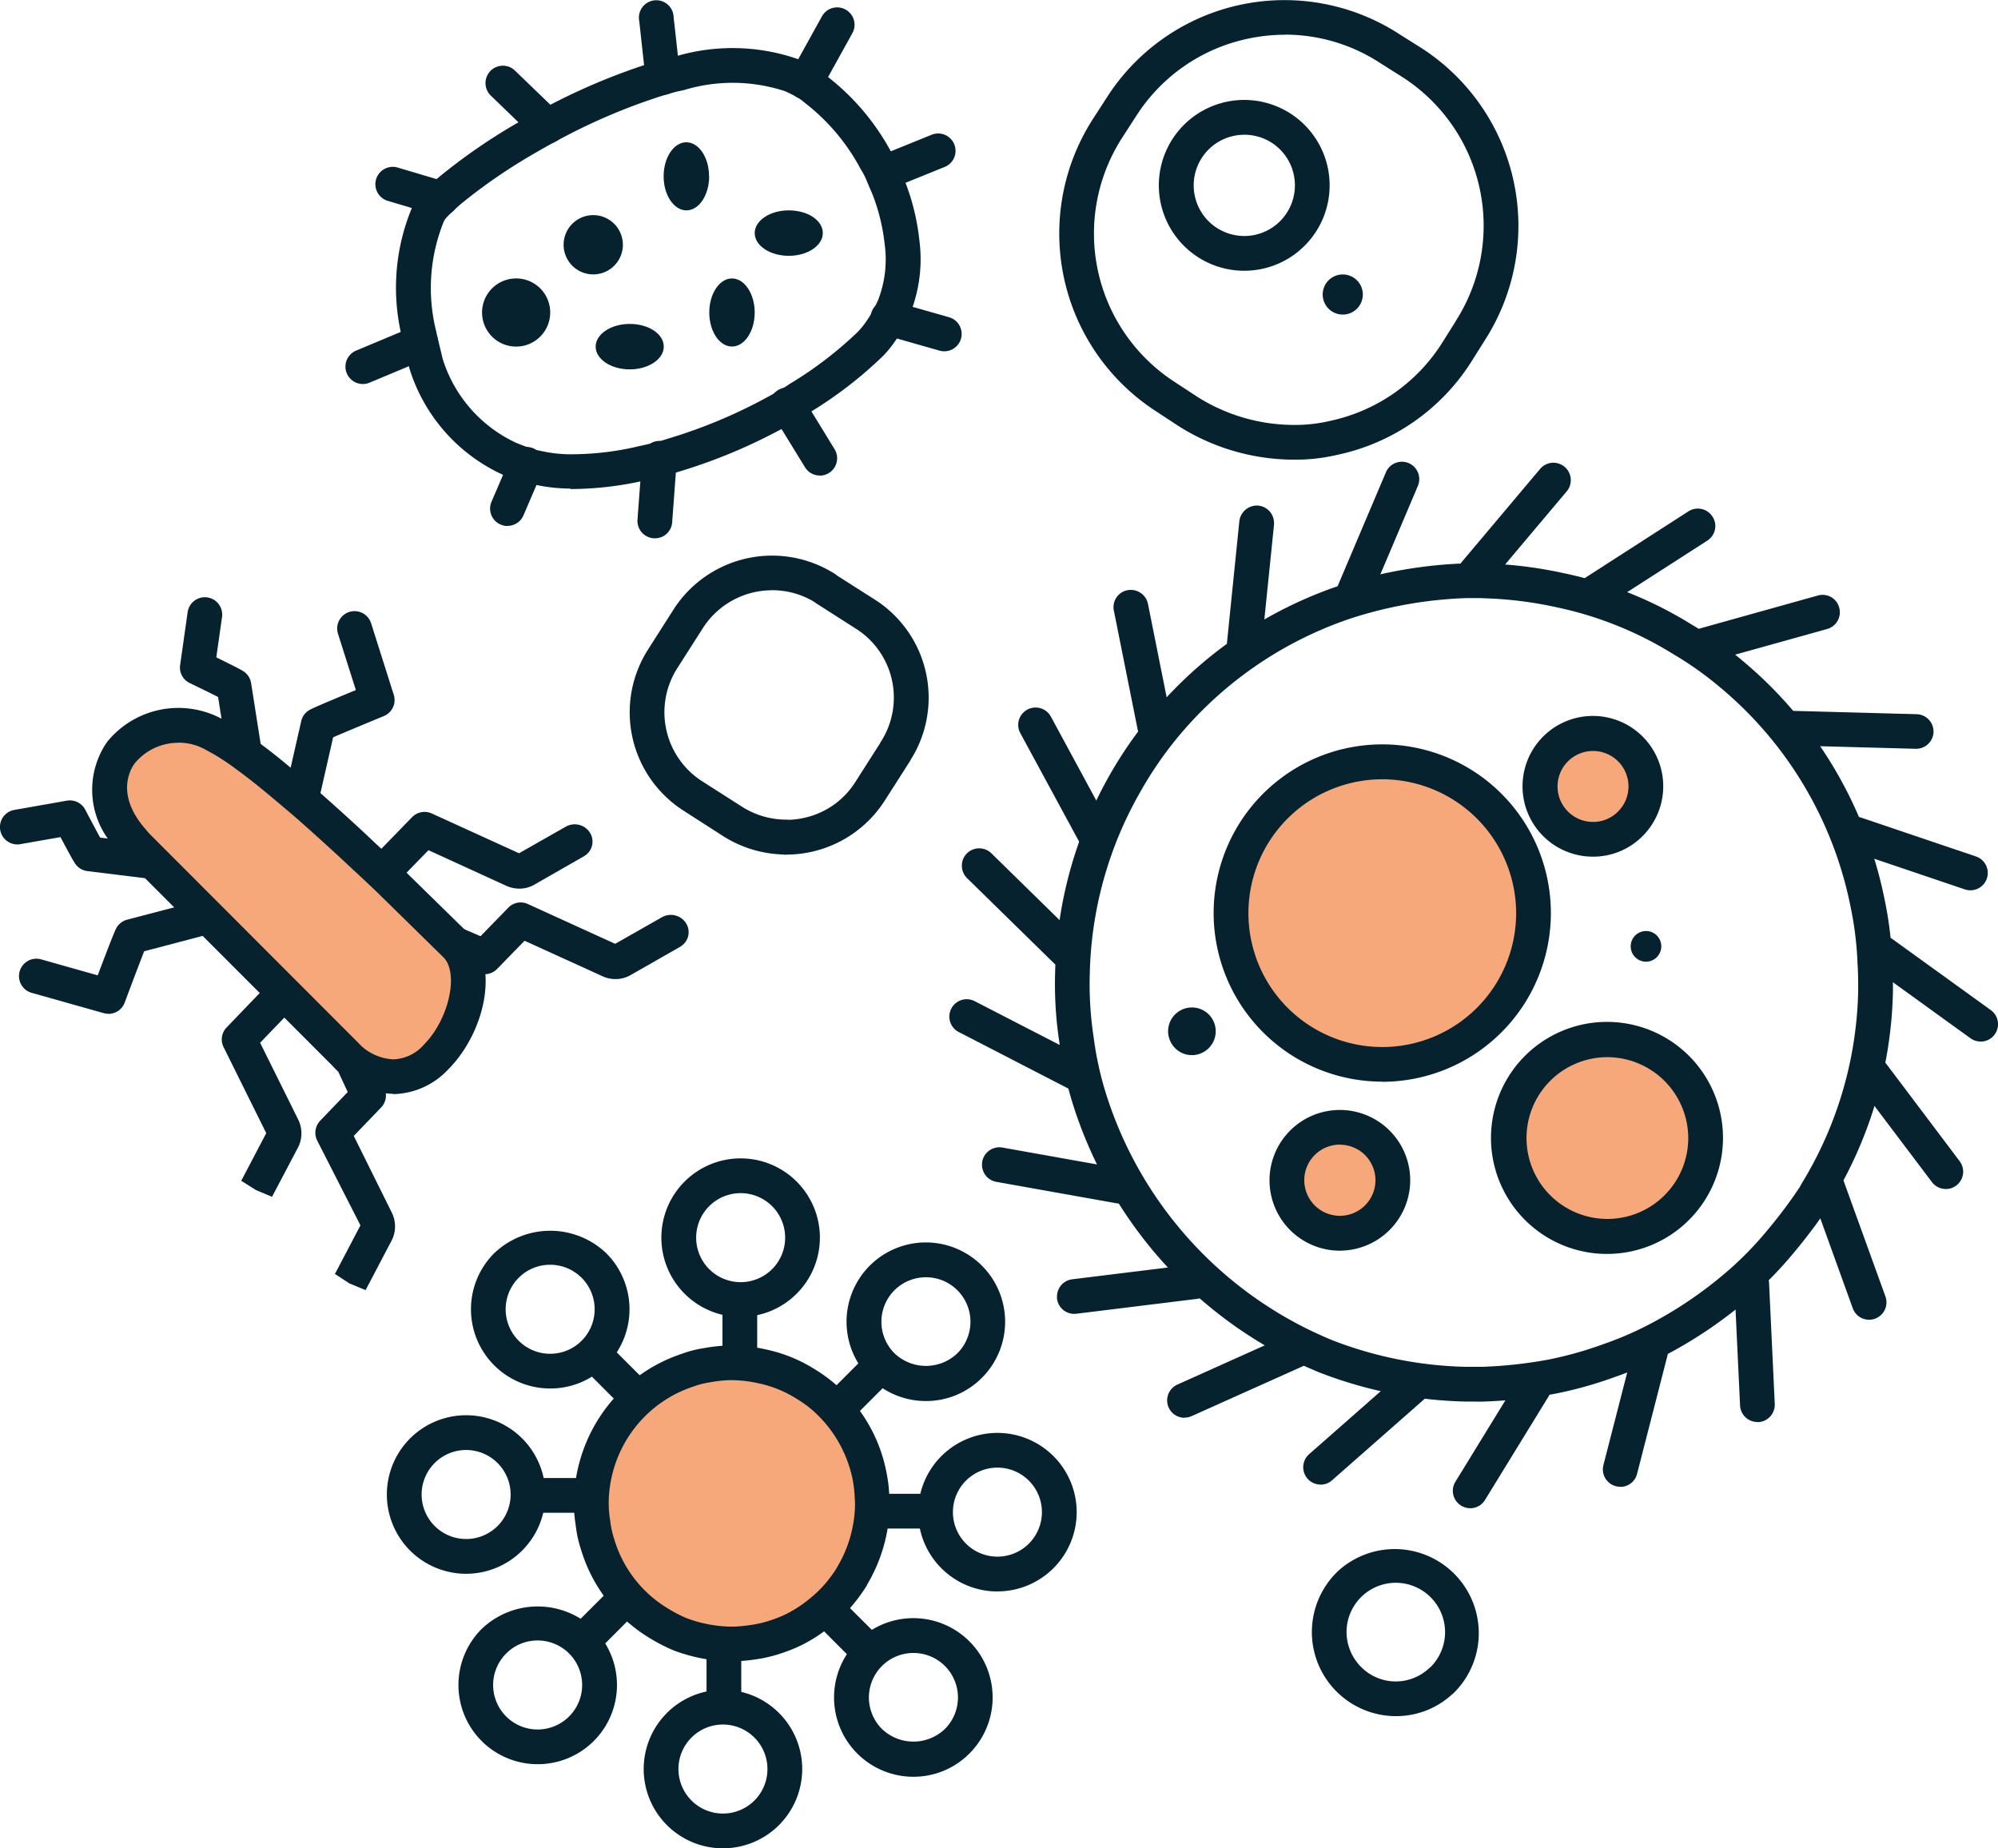 <svg xmlns="http://www.w3.org/2000/svg" xmlns:xlink="http://www.w3.org/1999/xlink" width="69.722" height="64.49" viewBox="0 0 69.722 64.49">
  <defs>
    <clipPath id="clip-path">
      <rect id="Rectangle_1288" data-name="Rectangle 1288" width="69.722" height="64.49" fill="none"/>
    </clipPath>
  </defs>
  <g id="Group_5021" data-name="Group 5021" transform="translate(0 0)">
    <g id="Group_5015" data-name="Group 5015" transform="translate(0 0)" clip-path="url(#clip-path)">
      <path id="Path_2243" data-name="Path 2243" d="M44.683,45.458A14.988,14.988,0,0,1,39.6,44.446a14.982,14.982,0,0,1-8.612-9.368,12.657,12.657,0,0,1-.47-2.151,13.367,13.367,0,0,1-.149-2.41A14.583,14.583,0,0,1,40.29,16.989a15.86,15.86,0,0,1,4.428-.777h.566a14.9,14.9,0,0,1,2.809.337,13.834,13.834,0,0,1,4.482,1.794,12.64,12.64,0,0,1,1.783,1.267,14.563,14.563,0,0,1,4.958,8.337,12.947,12.947,0,0,1,.267,2.179c.023.319.023.673.023,1.01v.012a14.615,14.615,0,0,1-2.07,7.2v.012l-.1.175a18.535,18.535,0,0,1-1.308,1.752A13.017,13.017,0,0,1,54.419,42a15.509,15.509,0,0,1-2.809,1.87,12.906,12.906,0,0,1-1.694.726,14.091,14.091,0,0,1-2.083.586,16.837,16.837,0,0,1-2.532.278Zm.587-28.034h-.535a14.621,14.621,0,0,0-4.057.713,13.371,13.371,0,0,0-6.2,4.353,13.1,13.1,0,0,0-1.12,1.668,13.32,13.32,0,0,0-1.779,6.387,12.148,12.148,0,0,0,.136,2.207,11.371,11.371,0,0,0,.43,1.964,13.758,13.758,0,0,0,7.907,8.606,13.71,13.71,0,0,0,4.641.924h.588a15.615,15.615,0,0,0,2.317-.255,13.076,13.076,0,0,0,1.9-.535,11.7,11.7,0,0,0,1.548-.662,14.218,14.218,0,0,0,2.6-1.728A11.745,11.745,0,0,0,55.2,39.509a17.06,17.06,0,0,0,1.154-1.534l.059-.11a13.4,13.4,0,0,0,1.98-6.735c0-.308,0-.63-.022-.937a11.771,11.771,0,0,0-.244-2,13.359,13.359,0,0,0-4.551-7.654,11.841,11.841,0,0,0-1.631-1.157,12.675,12.675,0,0,0-4.105-1.644,13.7,13.7,0,0,0-2.572-.31M59,31.136h0Z" transform="translate(6.45 3.444)" fill="#05222e"/>
      <path id="Path_2244" data-name="Path 2244" d="M31.023,38.114a.606.606,0,0,1-.6-.532.522.522,0,0,1,0-.075.606.606,0,0,1,.531-.6l4.206-.518a.594.594,0,0,1,.677.527.521.521,0,0,1,0,.075.607.607,0,0,1-.532.6l-4.206.518a.522.522,0,0,1-.075,0" transform="translate(6.462 7.729)" fill="#05222e"/>
      <path id="Path_2245" data-name="Path 2245" d="M33.044,34.976a.541.541,0,0,1-.108-.01l-4.172-.744a.606.606,0,0,1-.5-.6.807.807,0,0,1,.008-.107.609.609,0,0,1,.7-.49l4.172.744a.606.606,0,0,1,.5.6.659.659,0,0,1-.01.107.606.606,0,0,1-.6.5" transform="translate(6.004 7.014)" fill="#05222e"/>
      <path id="Path_2246" data-name="Path 2246" d="M31.7,31.912a.605.605,0,0,1-.278-.068L27.652,29.9a.606.606,0,1,1,.557-1.077l3.767,1.941a.606.606,0,0,1-.278,1.145" transform="translate(5.804 6.109)" fill="#05222e"/>
      <path id="Path_2247" data-name="Path 2247" d="M31.318,28.59a.6.6,0,0,1-.426-.173l-3.027-2.964a.614.614,0,0,1-.181-.433.6.6,0,0,1,.172-.426.61.61,0,0,1,.858-.008l3.027,2.966a.606.606,0,0,1,.008.857.6.6,0,0,1-.433.182" transform="translate(5.881 5.186)" fill="#05222e"/>
      <path id="Path_2248" data-name="Path 2248" d="M31.932,25.3a.6.6,0,0,1-.532-.318l-2.019-3.726a.6.6,0,0,1-.075-.289.607.607,0,0,1,1.14-.29l2.017,3.727a.606.606,0,0,1-.531.895" transform="translate(6.225 4.326)" fill="#05222e"/>
      <path id="Path_2249" data-name="Path 2249" d="M33.486,22.341a.606.606,0,0,1-.593-.487L32.061,17.7a.584.584,0,0,1-.012-.12.6.6,0,0,1,.489-.593.612.612,0,0,1,.713.475l.831,4.155a.576.576,0,0,1,.012.12.6.6,0,0,1-.487.593.576.576,0,0,1-.12.012" transform="translate(6.808 3.606)" fill="#05222e"/>
      <path id="Path_2250" data-name="Path 2250" d="M35.924,19.972l-.063,0a.607.607,0,0,1-.544-.6.529.529,0,0,1,0-.062l.429-4.216a.617.617,0,0,1,.664-.542.607.607,0,0,1,.546.6.528.528,0,0,1,0,.062l-.43,4.217a.606.606,0,0,1-.6.544" transform="translate(7.502 3.09)" fill="#05222e"/>
      <path id="Path_2251" data-name="Path 2251" d="M39.091,18.4a.605.605,0,0,1-.558-.843l1.654-3.9a.606.606,0,0,1,1.164.238.586.586,0,0,1-.048.236l-1.654,3.9a.6.6,0,0,1-.558.37" transform="translate(8.175 2.823)" fill="#05222e"/>
      <path id="Path_2252" data-name="Path 2252" d="M42.564,17.774a.607.607,0,0,1-.464-1l2.73-3.242a.607.607,0,0,1,.929.782l-2.73,3.241a.608.608,0,0,1-.464.216" transform="translate(8.913 2.83)" fill="#05222e"/>
      <path id="Path_2253" data-name="Path 2253" d="M46.035,18.141a.606.606,0,0,1-.329-1.115l3.563-2.293a.607.607,0,0,1,.839.182.6.6,0,0,1,.1.326.609.609,0,0,1-.278.512l-3.563,2.291a.609.609,0,0,1-.329.1" transform="translate(9.65 3.109)" fill="#05222e"/>
      <path id="Path_2254" data-name="Path 2254" d="M49.194,19.472a.605.605,0,0,1-.583-.444.587.587,0,0,1-.023-.164.605.605,0,0,1,.443-.582l4.081-1.14a.6.6,0,0,1,.748.421.633.633,0,0,1,.022.164.606.606,0,0,1-.443.583l-4.081,1.138a.593.593,0,0,1-.164.023" transform="translate(10.321 3.637)" fill="#05222e"/>
      <path id="Path_2255" data-name="Path 2255" d="M56,21.781h-.017l-4.236-.114a.608.608,0,0,1-.589-.6v-.018a.606.606,0,0,1,.606-.589h.017l4.236.114a.606.606,0,0,1,.589.6v.018a.606.606,0,0,1-.606.589" transform="translate(10.866 4.345)" fill="#05222e"/>
      <path id="Path_2256" data-name="Path 2256" d="M57.522,26.072a.6.6,0,0,1-.194-.032l-4.014-1.358a.607.607,0,0,1,.389-1.149l4.013,1.358a.607.607,0,0,1,.412.575.637.637,0,0,1-.032.194.606.606,0,0,1-.575.412" transform="translate(11.237 4.992)" fill="#05222e"/>
      <path id="Path_2257" data-name="Path 2257" d="M57.714,30.62a.605.605,0,0,1-.355-.115l-3.436-2.481a.606.606,0,0,1,.71-.982l3.436,2.481a.607.607,0,0,1-.355,1.1" transform="translate(11.401 5.72)" fill="#05222e"/>
      <path id="Path_2258" data-name="Path 2258" d="M56.557,35.022a.606.606,0,0,1-.484-.241L53.521,31.4a.613.613,0,0,1-.121-.365.606.606,0,0,1,1.09-.366l2.551,3.384a.606.606,0,0,1-.484.971" transform="translate(11.343 6.463)" fill="#05222e"/>
      <path id="Path_2259" data-name="Path 2259" d="M54.155,38.89a.605.605,0,0,1-.57-.4L52.144,34.5a.589.589,0,0,1-.036-.207.605.605,0,0,1,1.175-.2l1.442,3.985a.616.616,0,0,1,.036.206.607.607,0,0,1-.4.57.582.582,0,0,1-.206.036" transform="translate(11.069 7.157)" fill="#05222e"/>
      <path id="Path_2260" data-name="Path 2260" d="M50.719,41.876a.605.605,0,0,1-.6-.577l-.2-4.234v-.029a.605.605,0,0,1,.578-.6.615.615,0,0,1,.633.576l.2,4.234v.029a.607.607,0,0,1-.578.606h-.028" transform="translate(10.602 7.739)" fill="#05222e"/>
      <path id="Path_2261" data-name="Path 2261" d="M46.74,43.718a.582.582,0,0,1-.15-.019.606.606,0,0,1-.456-.587.6.6,0,0,1,.019-.152l1.054-4.1a.606.606,0,0,1,1.193.15.655.655,0,0,1-.018.152l-1.055,4.105a.6.6,0,0,1-.587.455" transform="translate(9.8 8.157)" fill="#05222e"/>
      <path id="Path_2262" data-name="Path 2262" d="M42.421,44.248a.606.606,0,0,1-.606-.606.6.6,0,0,1,.09-.318l2.218-3.612a.606.606,0,0,1,1.123.318.6.6,0,0,1-.09.318L42.938,43.96a.6.6,0,0,1-.517.289" transform="translate(8.883 8.375)" fill="#05222e"/>
      <path id="Path_2263" data-name="Path 2263" d="M38.115,43.426a.606.606,0,0,1-.4-1.061l3.184-2.8a.606.606,0,1,1,.8.911l-3.184,2.8a.6.6,0,0,1-.4.152" transform="translate(7.968 8.373)" fill="#05222e"/>
      <path id="Path_2264" data-name="Path 2264" d="M34.2,41.317a.606.606,0,0,1-.249-1.159l3.865-1.735a.608.608,0,0,1,.8.3.61.61,0,0,1-.3.8l-3.866,1.735a.6.6,0,0,1-.249.053" transform="translate(7.136 8.151)" fill="#05222e"/>
      <path id="Path_2265" data-name="Path 2265" d="M23.288,3.424a.605.605,0,0,1-.53-.9l1.107-2a.606.606,0,0,1,1.061.588l-1.108,2a.6.6,0,0,1-.53.313" transform="translate(4.818 0.046)" fill="#05222e"/>
      <path id="Path_2266" data-name="Path 2266" d="M25.51,5.838a.606.606,0,0,1-.227-1.168l1.925-.78a.606.606,0,1,1,.455,1.123l-1.927.78a.6.6,0,0,1-.227.045" transform="translate(5.29 0.817)" fill="#05222e"/>
      <path id="Path_2267" data-name="Path 2267" d="M27.625,10.419a.61.61,0,0,1-.166-.023l-1.944-.554a.606.606,0,1,1,.331-1.165l1.945.553a.606.606,0,0,1-.166,1.189" transform="translate(5.326 1.838)" fill="#05222e"/>
      <path id="Path_2268" data-name="Path 2268" d="M23.9,14.22a.6.6,0,0,1-.516-.289L22.25,12.086a.606.606,0,1,1,1.032-.635L24.415,13.3a.606.606,0,0,1-.516.924" transform="translate(4.707 2.371)" fill="#05222e"/>
      <path id="Path_2269" data-name="Path 2269" d="M18.955,16.082h-.046a.608.608,0,0,1-.56-.65l.161-2.165a.607.607,0,1,1,1.21.09l-.161,2.165a.6.6,0,0,1-.6.561" transform="translate(3.897 2.699)" fill="#05222e"/>
      <path id="Path_2270" data-name="Path 2270" d="M17.478,16.752a5.959,5.959,0,0,1-1.3-.15l-.187-.029a.609.609,0,0,1-.172-.056c.011.012-.063-.007-.145-.048a4.686,4.686,0,0,1-.578-.212,6.035,6.035,0,0,1-3.235-3.705l-.227-.932c0-.01-.028-.132-.029-.142a7.245,7.245,0,0,1,.382-4.607,1.658,1.658,0,0,1,.341-.466,3.286,3.286,0,0,1,.246-.232c.052-.056.144-.138.246-.228A20.33,20.33,0,0,1,15.7,3.954c.234-.137.461-.263.7-.388.089-.051.177-.1.276-.15A22.032,22.032,0,0,1,20.1,1.962c.064-.024.155-.051.247-.079l.171-.052a6.391,6.391,0,0,1,.655-.165,6.955,6.955,0,0,1,4.243.1,5.426,5.426,0,0,1,.553.268c.016.01.093.056.11.068a3.9,3.9,0,0,1,.383.284,8.275,8.275,0,0,1,2.2,2.6,4.144,4.144,0,0,1,.28.535c.045.116.085.209.124.3l.073.171a7.938,7.938,0,0,1,.516,2.068,5.12,5.12,0,0,1-.306,2.555l0,.011c-.041.1-.086.193-.131.284l-.069.147a5.4,5.4,0,0,1-.372.6,4.091,4.091,0,0,1-.363.445,14.338,14.338,0,0,1-2.62,2.016,3.211,3.211,0,0,1-.466.278,4.5,4.5,0,0,1-.449.261,19.01,19.01,0,0,1-3.64,1.513l-.469.144c-.165.035-.259.057-.352.078l-.267.058a11.647,11.647,0,0,1-2.667.318m-1.229-1.366.156.027a4.714,4.714,0,0,0,1.206.125,10.156,10.156,0,0,0,2.279-.287l.25-.055c.109-.025.219-.051.333-.072l.407-.13a17.835,17.835,0,0,0,3.413-1.419c.147-.079.287-.154.418-.24a3.2,3.2,0,0,0,.4-.241,13.343,13.343,0,0,0,2.4-1.833,2.849,2.849,0,0,0,.247-.3,4.334,4.334,0,0,0,.285-.446l.068-.143c.033-.068.068-.137.1-.211a3.908,3.908,0,0,0,.23-1.956,6.793,6.793,0,0,0-.436-1.763l-.064-.148c-.045-.1-.091-.213-.132-.321a3.192,3.192,0,0,0-.206-.386A7.154,7.154,0,0,0,25.7,3.323c-.095-.08-.176-.141-.247-.19a4.268,4.268,0,0,0-.492-.249,5.841,5.841,0,0,0-3.528-.033,5.478,5.478,0,0,0-.54.133l-.2.061c-.068.021-.137.041-.2.064A20.917,20.917,0,0,0,17.229,4.5c-.089.045-.156.084-.226.124-.264.138-.473.256-.695.386a19.178,19.178,0,0,0-2.658,1.819c-.112.1-.188.167-.263.244-.1.084-.155.143-.2.192a.575.575,0,0,0-.124.167,6.187,6.187,0,0,0-.272,3.807c.01.035.022.1.034.162l.2.829a4.8,4.8,0,0,0,2.553,2.921c.161.065.348.143.535.2.047.015.091.027.135.041m12.533-5h0Z" transform="translate(2.424 0.295)" fill="#05222e"/>
      <path id="Path_2271" data-name="Path 2271" d="M14.713,15.618a.594.594,0,0,1-.239-.05.606.606,0,0,1-.318-.8l.658-1.53a.606.606,0,1,1,1.113.479l-.658,1.531a.606.606,0,0,1-.557.366" transform="translate(2.997 2.735)" fill="#05222e"/>
      <path id="Path_2272" data-name="Path 2272" d="M10.549,11.411a.606.606,0,0,1-.234-1.165L12.337,9.4a.606.606,0,0,1,.468,1.119l-2.022.846a.594.594,0,0,1-.234.047" transform="translate(2.112 1.987)" fill="#05222e"/>
      <path id="Path_2273" data-name="Path 2273" d="M13.094,6.514a.564.564,0,0,1-.172-.025l-1.683-.5a.606.606,0,1,1,.343-1.163l1.684.5a.606.606,0,0,1-.172,1.187" transform="translate(2.295 1.02)" fill="#05222e"/>
      <path id="Path_2274" data-name="Path 2274" d="M16.139,4.608a.606.606,0,0,1-.422-.17L14.149,2.924a.607.607,0,0,1,.844-.872l1.568,1.513a.606.606,0,0,1,.013.857.6.6,0,0,1-.435.186" transform="translate(2.966 0.4)" fill="#05222e"/>
      <path id="Path_2275" data-name="Path 2275" d="M19.223,3.3a.606.606,0,0,1-.6-.54L18.4.723A.606.606,0,1,1,19.6.591l.226,2.037a.606.606,0,0,1-.536.669.637.637,0,0,1-.068,0" transform="translate(3.907 0.011)" fill="#05222e"/>
      <path id="Path_2276" data-name="Path 2276" d="M18.8,28.644a1.084,1.084,0,0,1-.486-.114l-2.686-1.223-.959.984a.608.608,0,0,1-.673.135l-1.024-.439a.606.606,0,1,1,.479-1.114l.64.275.966-.993a.6.6,0,0,1,.685-.129l3.047,1.388,1.626-.924a.628.628,0,0,1,.837.19.582.582,0,0,1-.15.806l-.046.032-1.707.974a1.05,1.05,0,0,1-.548.152m-.062-1.2-.008,0Zm.092-.011h0Z" transform="translate(2.678 5.517)" fill="#05222e"/>
      <path id="Path_2277" data-name="Path 2277" d="M15.854,26.041a1.1,1.1,0,0,1-.489-.114L12.683,24.7l-.959.984a.606.606,0,1,1-.868-.845l1.255-1.291a.607.607,0,0,1,.686-.129l3.046,1.388,1.627-.924a.629.629,0,0,1,.837.19.583.583,0,0,1-.15.806l-.046.032L16.4,25.89a1.055,1.055,0,0,1-.549.152m-.061-1.2-.008,0Zm.092-.011h0Z" transform="translate(2.269 4.964)" fill="#05222e"/>
      <path id="Path_2278" data-name="Path 2278" d="M8.777,24.757a.632.632,0,0,1-.133-.015.606.606,0,0,1-.457-.726l.588-2.59a.6.6,0,0,1,.28-.386c.04-.023.153-.092,1.627-.7l-.621-1.957a.606.606,0,1,1,1.155-.367l.789,2.489a.605.605,0,0,1-.347.743c-.668.275-1.4.58-1.769.741l-.523,2.3a.6.6,0,0,1-.59.472" transform="translate(1.736 3.737)" fill="#05222e"/>
      <path id="Path_2279" data-name="Path 2279" d="M7.41,23.1a.605.605,0,0,1-.6-.513l-.3-1.919c-.359-.182-.989-.486-.989-.486a.6.6,0,0,1-.336-.63l.262-1.844a.606.606,0,1,1,1.2.171l-.2,1.406c.43.21.845.418.948.486a.611.611,0,0,1,.267.413L8.01,22.4a.608.608,0,0,1-.6.7" transform="translate(1.101 3.651)" fill="#05222e"/>
      <path id="Path_2280" data-name="Path 2280" d="M10.829,38.6l-.567-.235-.507-.333.032-.047.863-1.645L9.139,33.378a.609.609,0,0,1,.107-.69l.96-1-.295-.633a.606.606,0,1,1,1.1-.513l.472,1.01a.606.606,0,0,1-.113.677l-.953.991,1.32,2.66a1.088,1.088,0,0,1-.024,1.038Z" transform="translate(1.928 6.414)" fill="#05222e"/>
      <path id="Path_2281" data-name="Path 2281" d="M8.137,35.737,7.572,35.5l-.513-.324.029-.047.847-1.613-1.488-3a.6.6,0,0,1,.107-.69L7.8,28.53a.607.607,0,0,1,.874.841l-.953.991,1.319,2.66A1.085,1.085,0,0,1,9.02,34.06Zm-.173-2.165,0,.01Zm-.006-.1,0,0Z" transform="translate(1.356 6.021)" fill="#05222e"/>
      <path id="Path_2282" data-name="Path 2282" d="M3.666,29.871a.6.6,0,0,1-.165-.023L.989,29.14a.606.606,0,0,1,.329-1.168l1.976.558c.563-1.492.627-1.609.65-1.65a.608.608,0,0,1,.376-.292l2.568-.672a.607.607,0,1,1,.308,1.174l-2.281.6c-.143.365-.426,1.109-.68,1.791a.607.607,0,0,1-.569.394" transform="translate(0.116 5.501)" fill="#05222e"/>
      <path id="Path_2283" data-name="Path 2283" d="M5.349,25.774c-.025,0-.05,0-.075,0L3.049,25.5a.6.6,0,0,1-.423-.255c-.072-.1-.291-.507-.516-.93l-1.4.246A.606.606,0,0,1,.5,23.366l1.834-.323a.606.606,0,0,1,.641.315s.324.617.519.974l1.927.233a.607.607,0,0,1-.073,1.209" transform="translate(0 4.893)" fill="#05222e"/>
      <path id="Path_2284" data-name="Path 2284" d="M23.573,26.426a.624.624,0,0,1-.107-.01,4.1,4.1,0,0,1-2.079-.639l-1.4-.9a4.072,4.072,0,0,1-1.214-5.624l.892-1.4a4.085,4.085,0,0,1,5.626-1.222.542.542,0,0,1,.073.055l1.329.847a4.055,4.055,0,0,1,1.249,5.56.632.632,0,0,1-.034.063l-.895,1.4a4.081,4.081,0,0,1-3.436,1.865m-.48-9.223a2.865,2.865,0,0,0-2.41,1.307l-.894,1.4a2.859,2.859,0,0,0,.849,3.95l1.4.894a2.878,2.878,0,0,0,1.543.452.534.534,0,0,1,.089.006,2.787,2.787,0,0,0,.516-.063,2.82,2.82,0,0,0,1.8-1.242l.862-1.351a.5.5,0,0,1,.034-.062,2.845,2.845,0,0,0-.85-3.939l-1.4-.894a.708.708,0,0,1-.068-.051,2.85,2.85,0,0,0-1.473-.409m4.3,5.629h0Z" transform="translate(3.849 3.397)" fill="#05222e"/>
      <path id="Path_2285" data-name="Path 2285" d="M38.625,16.038a7.556,7.556,0,0,1-3.974-1.172l-.784-.515A7.384,7.384,0,0,1,31.652,4.168l.51-.789A7.357,7.357,0,0,1,42.349,1.187l.781.492a7.381,7.381,0,0,1,2.213,10.186l-.495.787A7.335,7.335,0,0,1,40.2,15.868a6.419,6.419,0,0,1-1.577.17M38.365,1.212a6.184,6.184,0,0,0-1.294.138,6.119,6.119,0,0,0-3.891,2.686l-.509.788a6.17,6.17,0,0,0,1.855,8.51l.781.512a6.324,6.324,0,0,0,3.323.98,5.3,5.3,0,0,0,1.3-.139A6.133,6.133,0,0,0,43.825,12l.493-.784,0-.006A6.164,6.164,0,0,0,42.479,2.7L41.7,2.208a6.081,6.081,0,0,0-3.331-1" transform="translate(6.476 0)" fill="#05222e"/>
      <path id="Path_2286" data-name="Path 2286" d="M40.694,50.415a2.934,2.934,0,0,1-2.009-5.074A2.933,2.933,0,0,1,42.7,49.616a.726.726,0,0,1-.067.055,2.875,2.875,0,0,1-1.941.744m-.006-4.653a1.72,1.72,0,0,0-1.718,1.718,1.731,1.731,0,0,0,.47,1.18,1.7,1.7,0,0,0,2.416.079.585.585,0,0,1,.061-.051,1.722,1.722,0,0,0-1.229-2.926m1.6,3.413h0Z" transform="translate(8.021 9.463)" fill="#05222e"/>
      <path id="Path_2287" data-name="Path 2287" d="M47.833,27.717h0a.529.529,0,0,1-.365.145h-.016a.53.53,0,0,1-.373-.17.534.534,0,1,1,.755.024" transform="translate(9.97 5.692)" fill="#05222e"/>
      <path id="Path_2288" data-name="Path 2288" d="M35.02,30.429h0a.822.822,0,0,1-.567.227h-.025a.827.827,0,0,1-.581-.263.842.842,0,0,1-.226-.57.831.831,0,1,1,1.4.606" transform="translate(7.141 6.159)" fill="#05222e"/>
      <path id="Path_2289" data-name="Path 2289" d="M26.828,44.225a4.958,4.958,0,0,1-.727,2.461V46.7a5.35,5.35,0,0,1-.436.594,4.308,4.308,0,0,1-.582.57,5.041,5.041,0,0,1-.934.63,4.729,4.729,0,0,1-.57.242,4.64,4.64,0,0,1-.7.194,6.49,6.49,0,0,1-.849.1H21.82a5.294,5.294,0,0,1-1.71-.339,4.93,4.93,0,0,1-.667-.339,4.852,4.852,0,0,1-2.207-2.8,3.589,3.589,0,0,1-.158-.715,4.5,4.5,0,0,1-.061-.812,4.941,4.941,0,0,1,.655-2.34,4.883,4.883,0,0,1,2.679-2.194,3.528,3.528,0,0,1,.7-.182,5.427,5.427,0,0,1,.776-.085h.194a4.925,4.925,0,0,1,.946.121,4.578,4.578,0,0,1,1.491.594,4.783,4.783,0,0,1,2.267,3.225,4.6,4.6,0,0,1,.085.727,3.177,3.177,0,0,1,.012.339" transform="translate(3.615 8.331)" fill="#f6a87a"/>
      <path id="Path_2290" data-name="Path 2290" d="M21.925,49.739a5.843,5.843,0,0,1-1.917-.376,5.728,5.728,0,0,1-.776-.392,5.429,5.429,0,0,1-2.471-3.146A4.08,4.08,0,0,1,16.582,45a4.895,4.895,0,0,1-.064-.874,5.6,5.6,0,0,1,.737-2.644,5.754,5.754,0,0,1,.464-.684,5.491,5.491,0,0,1,2.547-1.781,4.009,4.009,0,0,1,.8-.206,5.607,5.607,0,0,1,.839-.091h.222a5.513,5.513,0,0,1,1.083.137,5.193,5.193,0,0,1,1.674.669,5.4,5.4,0,0,1,2.54,3.618,5,5,0,0,1,.1.822,3.325,3.325,0,0,1,.013.367v.016a5.59,5.59,0,0,1-.778,2.7.423.423,0,0,1-.047.09,5.967,5.967,0,0,1-.486.66,4.818,4.818,0,0,1-.668.652,5.468,5.468,0,0,1-1.021.686,5.105,5.105,0,0,1-.641.275,5.179,5.179,0,0,1-.8.222,7.1,7.1,0,0,1-.941.107Zm.184-9.809h-.172a4.828,4.828,0,0,0-.662.074,2.993,2.993,0,0,0-.607.156,4.276,4.276,0,0,0-2,1.4,4.146,4.146,0,0,0-.364.537,4.348,4.348,0,0,0-.571,2.049,3.772,3.772,0,0,0,.051.685,3.2,3.2,0,0,0,.139.641,4.228,4.228,0,0,0,1.935,2.46,4.543,4.543,0,0,0,.6.306,4.629,4.629,0,0,0,1.486.291h.194a5.623,5.623,0,0,0,.744-.089,3.911,3.911,0,0,0,.6-.165,3.965,3.965,0,0,0,.492-.209,4.389,4.389,0,0,0,.822-.553A3.844,3.844,0,0,0,25.314,47a4.676,4.676,0,0,0,.343-.463.445.445,0,0,1,.032-.058,4.382,4.382,0,0,0,.638-2.154,2.419,2.419,0,0,0-.008-.266,4.261,4.261,0,0,0-.075-.668,4.378,4.378,0,0,0-1.457-2.461,4.262,4.262,0,0,0-.524-.366,3.993,3.993,0,0,0-1.3-.523,4.4,4.4,0,0,0-.847-.109m4.823,4.4h0Z" transform="translate(3.509 8.225)" fill="#05222e"/>
      <path id="Path_2291" data-name="Path 2291" d="M16.94,48.116a.607.607,0,0,1-.429-1.035l1.334-1.332a.606.606,0,1,1,.857.857l-1.332,1.334a.609.609,0,0,1-.429.177" transform="translate(3.47 9.68)" fill="#05222e"/>
      <path id="Path_2292" data-name="Path 2292" d="M15.96,51.734a2.764,2.764,0,0,1-1.954-4.72,2.83,2.83,0,0,1,3.91,0,2.764,2.764,0,0,1-1.956,4.72m0-4.317a1.541,1.541,0,0,0-1.1.455,1.553,1.553,0,1,0,1.1-.455" transform="translate(2.803 9.821)" fill="#05222e"/>
      <path id="Path_2293" data-name="Path 2293" d="M17.3,43.747H15.415a.606.606,0,1,1,0-1.212H17.3a.606.606,0,1,1,0,1.212" transform="translate(3.146 9.036)" fill="#05222e"/>
      <path id="Path_2294" data-name="Path 2294" d="M13.9,46.259a2.766,2.766,0,1,1,2.766-2.766A2.768,2.768,0,0,1,13.9,46.259m0-4.319a1.553,1.553,0,1,0,1.553,1.553A1.555,1.555,0,0,0,13.9,41.94" transform="translate(2.366 8.652)" fill="#05222e"/>
      <path id="Path_2295" data-name="Path 2295" d="M18.6,41.08a.609.609,0,0,1-.429-.177l-1.332-1.334a.606.606,0,1,1,.857-.857l1.334,1.332A.606.606,0,0,1,18.6,41.08" transform="translate(3.538 8.186)" fill="#05222e"/>
      <path id="Path_2296" data-name="Path 2296" d="M16.32,40.922a2.764,2.764,0,0,1-1.954-4.72,2.831,2.831,0,0,1,3.91,0,2.764,2.764,0,0,1-1.956,4.72m0-4.317a1.541,1.541,0,0,0-1.1.455,1.553,1.553,0,1,0,1.1-.455" transform="translate(2.88 7.524)" fill="#05222e"/>
      <path id="Path_2297" data-name="Path 2297" d="M21.4,40.108a.606.606,0,0,1-.606-.606V37.616a.606.606,0,0,1,1.212,0V39.5a.606.606,0,0,1-.606.606" transform="translate(4.417 7.862)" fill="#05222e"/>
      <path id="Path_2298" data-name="Path 2298" d="M21.8,38.867A2.766,2.766,0,1,1,24.567,36.1,2.768,2.768,0,0,1,21.8,38.867m0-4.319A1.553,1.553,0,1,0,23.355,36.1,1.555,1.555,0,0,0,21.8,34.548" transform="translate(4.044 7.082)" fill="#05222e"/>
      <path id="Path_2299" data-name="Path 2299" d="M24.3,41.4a.607.607,0,0,1-.429-1.035L25.2,39.035a.606.606,0,1,1,.857.857l-1.332,1.334a.609.609,0,0,1-.429.177" transform="translate(5.033 8.254)" fill="#05222e"/>
      <path id="Path_2300" data-name="Path 2300" d="M27.134,41.288a2.767,2.767,0,1,1,1.954-.811,2.745,2.745,0,0,1-1.954.811m0-4.319a1.553,1.553,0,0,0-1.1,2.65,1.587,1.587,0,0,0,2.2,0,1.553,1.553,0,0,0-1.1-2.65" transform="translate(5.177 7.596)" fill="#05222e"/>
      <path id="Path_2301" data-name="Path 2301" d="M27.252,44.2H25.366a.606.606,0,1,1,0-1.212h1.885a.606.606,0,1,1,0,1.212" transform="translate(5.26 9.132)" fill="#05222e"/>
      <path id="Path_2302" data-name="Path 2302" d="M29.192,46.768A2.766,2.766,0,1,1,31.958,44a2.767,2.767,0,0,1-2.766,2.766m0-4.319A1.553,1.553,0,1,0,30.745,44a1.554,1.554,0,0,0-1.553-1.553" transform="translate(5.614 8.76)" fill="#05222e"/>
      <path id="Path_2303" data-name="Path 2303" d="M25.311,48.439a.609.609,0,0,1-.429-.177l-1.332-1.334a.606.606,0,0,1,.857-.857L25.74,47.4a.606.606,0,0,1-.429,1.035" transform="translate(4.965 9.749)" fill="#05222e"/>
      <path id="Path_2304" data-name="Path 2304" d="M26.775,52.1a2.767,2.767,0,1,1,1.954-.811,2.745,2.745,0,0,1-1.954.811m0-4.319a1.553,1.553,0,0,0-1.1,2.65,1.588,1.588,0,0,0,2.2,0,1.553,1.553,0,0,0-1.1-2.65" transform="translate(5.1 9.893)" fill="#05222e"/>
      <path id="Path_2305" data-name="Path 2305" d="M20.941,50.06a.606.606,0,0,1-.606-.606V47.568a.606.606,0,0,1,1.212,0v1.885a.606.606,0,0,1-.606.606" transform="translate(4.32 9.976)" fill="#05222e"/>
      <path id="Path_2306" data-name="Path 2306" d="M21.292,54.16a2.766,2.766,0,1,1,2.766-2.766,2.767,2.767,0,0,1-2.766,2.766m0-4.319a1.553,1.553,0,1,0,1.553,1.553,1.554,1.554,0,0,0-1.553-1.553" transform="translate(3.936 10.33)" fill="#05222e"/>
      <path id="Path_2307" data-name="Path 2307" d="M18.29,7.222a1.034,1.034,0,1,1-1.038-1.031A1.035,1.035,0,0,1,18.29,7.222" transform="translate(3.446 1.315)" fill="#05222e"/>
      <path id="Path_2308" data-name="Path 2308" d="M20.689,5.282c0,.657-.356,1.188-.793,1.188S19.1,5.939,19.1,5.282s.356-1.188.792-1.188.793.531.793,1.188" transform="translate(4.058 0.87)" fill="#05222e"/>
      <path id="Path_2309" data-name="Path 2309" d="M24.1,6.847c0,.435-.531.793-1.188.793s-1.189-.358-1.189-.793.531-.793,1.189-.793S24.1,6.4,24.1,6.847" transform="translate(4.613 1.286)" fill="#05222e"/>
      <path id="Path_2310" data-name="Path 2310" d="M22,9.2c0,.657-.356,1.188-.793,1.188s-.792-.531-.792-1.188.356-1.188.792-1.188S22,8.546,22,9.2" transform="translate(4.336 1.703)" fill="#05222e"/>
      <path id="Path_2311" data-name="Path 2311" d="M19.521,10.115c0,.435-.531.793-1.188.793s-1.189-.358-1.189-.793.531-.793,1.189-.793,1.188.349,1.188.793" transform="translate(3.642 1.98)" fill="#05222e"/>
      <path id="Path_2312" data-name="Path 2312" d="M16.253,9.2a1.189,1.189,0,1,1-1.188-1.188A1.187,1.187,0,0,1,16.253,9.2" transform="translate(2.947 1.703)" fill="#05222e"/>
      <path id="Path_2313" data-name="Path 2313" d="M39.47,8.6a.7.7,0,1,1-.7-.7.7.7,0,0,1,.7.7" transform="translate(8.087 1.676)" fill="#05222e"/>
      <path id="Path_2314" data-name="Path 2314" d="M36.333,8.836a2.98,2.98,0,1,1,2.11-.877,2.978,2.978,0,0,1-2.11.877m0-4.745A1.766,1.766,0,1,0,38.1,5.857,1.763,1.763,0,0,0,36.333,4.09" transform="translate(7.087 0.611)" fill="#05222e"/>
      <path id="Path_2315" data-name="Path 2315" d="M37.391,36.7a1.845,1.845,0,1,1,1.844,1.851A1.843,1.843,0,0,1,37.391,36.7M40.7,32.652a5.276,5.276,0,1,1,5.285-5.276A5.277,5.277,0,0,1,40.7,32.652m7.362-7.85a1.85,1.85,0,1,1,1.3-.542,1.843,1.843,0,0,1-1.3.542m.49,13.858a3.444,3.444,0,1,1,2.431-1.009,3.431,3.431,0,0,1-2.431,1.009" transform="translate(7.526 4.485)" fill="#f6a87a"/>
      <path id="Path_2316" data-name="Path 2316" d="M48.661,39.372a4.048,4.048,0,1,1,2.86-1.186,4.044,4.044,0,0,1-2.86,1.186m0-6.865a2.822,2.822,0,1,0,2.833,2.821,2.829,2.829,0,0,0-2.833-2.821m-9.314,6.752A2.455,2.455,0,1,1,41.792,36.8a2.46,2.46,0,0,1-2.444,2.458m0-3.7A1.242,1.242,0,1,0,40.579,36.8a1.24,1.24,0,0,0-1.237-1.239m1.467-2.2A5.884,5.884,0,1,1,46.7,27.482a5.89,5.89,0,0,1-5.891,5.884m0-10.555a4.671,4.671,0,1,0,4.679,4.67,4.677,4.677,0,0,0-4.679-4.67m7.362,2.7a2.455,2.455,0,1,1,1.731-.719,2.428,2.428,0,0,1-1.731.719m0-3.688a1.238,1.238,0,0,0,0,2.476,1.221,1.221,0,0,0,.869-.358,1.237,1.237,0,0,0-.869-2.118" transform="translate(7.419 4.379)" fill="#05222e"/>
      <path id="Path_2317" data-name="Path 2317" d="M14.55,32.439a2.1,2.1,0,0,1-1.506.69h-.016a2.38,2.38,0,0,1-1.419-.555,1.723,1.723,0,0,1-.213-.206L9.138,30.11l-.769-.777-4.2-4.2a2.359,2.359,0,0,1-.2-.222,2.371,2.371,0,0,1-.419-3.089,2.566,2.566,0,0,1,3.281-.611,1.347,1.347,0,0,1,.173.1,8.608,8.608,0,0,1,.928.61c.451.325.951.729,1.474,1.172.292.246.594.5.895.769.571.507,1.165,1.046,1.735,1.585.286.262.563.524.84.784.538.515,1.038,1.006,1.482,1.434l.872.872c.872.872.349,2.876-.681,3.906" transform="translate(0.671 4.433)" fill="#f6a87a"/>
      <path id="Path_2318" data-name="Path 2318" d="M13.168,33.84a3.021,3.021,0,0,1-1.84-.7,2.255,2.255,0,0,1-.28-.27l-7.2-7.205A2.872,2.872,0,0,1,3.6,25.39a2.938,2.938,0,0,1-.432-3.823,3.2,3.2,0,0,1,4.074-.776,1.28,1.28,0,0,1,.194.108,9,9,0,0,1,.965.635c.456.327.968.742,1.5,1.2.3.247.6.506.908.78.573.509,1.172,1.052,1.746,1.6.262.239.521.484.782.729l2.425,2.374c1.146,1.147.581,3.492-.672,4.754a2.694,2.694,0,0,1-1.928.877m-7.5-12.259a1.966,1.966,0,0,0-1.531.726c-.161.222-.664,1.111.4,2.307a2.113,2.113,0,0,0,.171.192l7.23,7.238a1.645,1.645,0,0,0,.164.161,1.782,1.782,0,0,0,1.067.422,1.481,1.481,0,0,0,1.045-.49l.019-.022c.872-.872,1.235-2.5.683-3.049l-2.345-2.3c-.31-.293-.566-.535-.829-.776-.573-.541-1.163-1.075-1.729-1.579-.3-.266-.593-.515-.883-.757-.512-.434-1-.829-1.438-1.145a7.929,7.929,0,0,0-.868-.573c-.023-.01-.162-.087-.183-.1a1.93,1.93,0,0,0-.972-.259" transform="translate(0.564 4.327)" fill="#05222e"/>
    </g>
  </g>
</svg>
